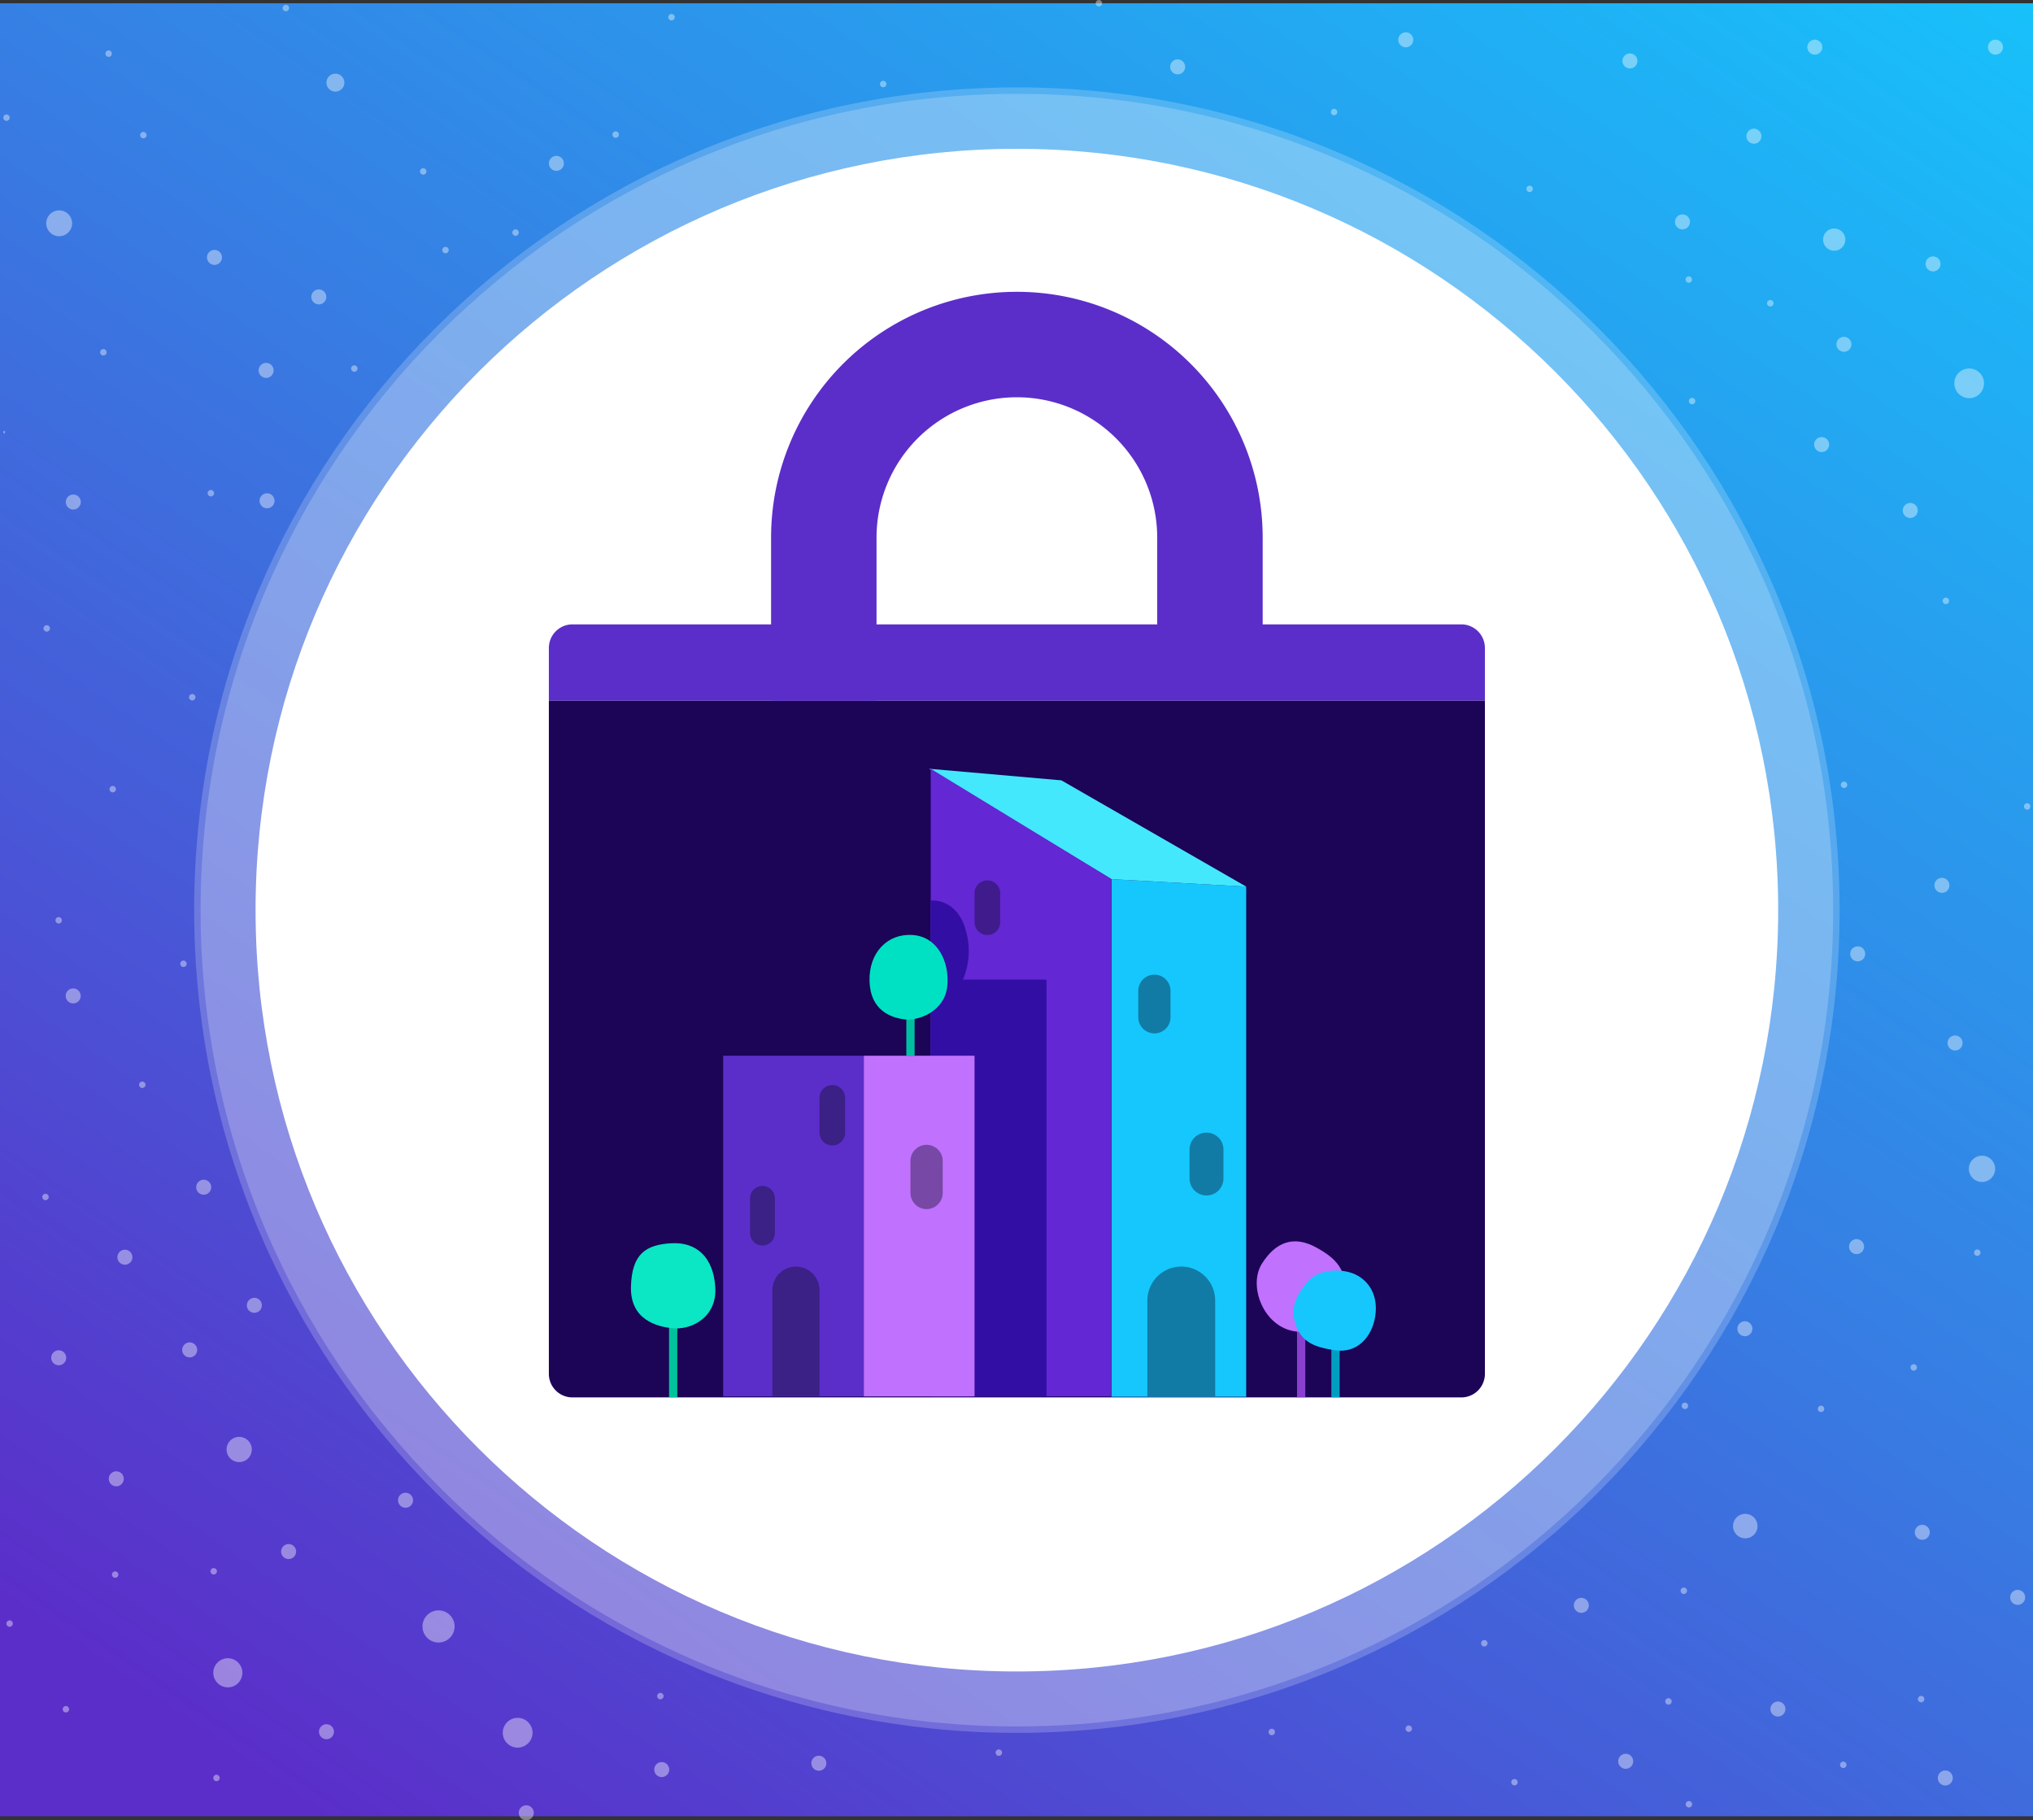 <svg xmlns="http://www.w3.org/2000/svg" xmlns:xlink="http://www.w3.org/1999/xlink" width="619" height="554.219" viewBox="0 0 619 554.219">
  <rect x="0" y="0" width="619" height="554.219" fill="#333333" stroke="none"/>
  <defs>
    <linearGradient id="linear-gradient" x1="1" y1="-0.051" x2="0.185" y2="1.013" gradientUnits="objectBoundingBox">
      <stop offset="0" stop-color="#15c6fc"/>
      <stop offset="0.507" stop-color="#377de3"/>
      <stop offset="1" stop-color="#5b2ec9"/>
    </linearGradient>
    <clipPath id="clip-path">
      <rect id="Rectangle_10544" data-name="Rectangle 10544" width="617.214" height="554.219" fill="none"/>
    </clipPath>
    <clipPath id="clip-path-3">
      <rect id="Rectangle_10530" data-name="Rectangle 10530" width="497.083" height="497.083" transform="translate(60.075 28.568)" fill="none"/>
    </clipPath>
    <clipPath id="clip-path-4">
      <rect id="Rectangle_10531" data-name="Rectangle 10531" width="501.003" height="501.003" transform="translate(58.115 26.608)" fill="none"/>
    </clipPath>
    <clipPath id="clip-path-5">
      <rect id="Rectangle_10532" data-name="Rectangle 10532" width="20.645" height="39.529" transform="translate(348.348 385.632)" fill="none"/>
    </clipPath>
    <clipPath id="clip-path-6">
      <rect id="Rectangle_10533" data-name="Rectangle 10533" width="10.323" height="19.135" transform="translate(361.188 344.844)" fill="none"/>
    </clipPath>
    <clipPath id="clip-path-7">
      <rect id="Rectangle_10534" data-name="Rectangle 10534" width="9.819" height="17.876" transform="translate(345.578 296.755)" fill="none"/>
    </clipPath>
    <clipPath id="clip-path-8">
      <rect id="Rectangle_10537" data-name="Rectangle 10537" width="14.351" height="39.394" transform="translate(234.167 385.641)" fill="none"/>
    </clipPath>
    <clipPath id="clip-path-9">
      <rect id="Rectangle_10538" data-name="Rectangle 10538" width="7.554" height="18.127" transform="translate(227.369 361.084)" fill="none"/>
    </clipPath>
    <clipPath id="clip-path-10">
      <rect id="Rectangle_10539" data-name="Rectangle 10539" width="7.805" height="18.38" transform="translate(248.518 330.367)" fill="none"/>
    </clipPath>
    <clipPath id="clip-path-11">
      <rect id="Rectangle_10540" data-name="Rectangle 10540" width="9.819" height="19.626" transform="translate(276.214 348.501)" fill="none"/>
    </clipPath>
    <clipPath id="clip-path-12">
      <rect id="Rectangle_10541" data-name="Rectangle 10541" width="7.805" height="16.618" transform="translate(295.726 268.052)" fill="none"/>
    </clipPath>
  </defs>
  <g id="Group_18116" data-name="Group 18116" transform="translate(-1194 -2935)">
    <g id="Group_17992" data-name="Group 17992" transform="translate(0 -1)">
      <rect id="Rectangle_10431" data-name="Rectangle 10431" width="619" height="552" transform="translate(1194 2937)" fill="url(#linear-gradient)"/>
    </g>
    <g id="Group_18059" data-name="Group 18059" transform="translate(1195 2935)">
      <g id="Group_18058" data-name="Group 18058" clip-path="url(#clip-path)">
        <g id="Group_18057" data-name="Group 18057">
          <g id="Group_18056" data-name="Group 18056" clip-path="url(#clip-path)">
            <g id="Group_18025" data-name="Group 18025" opacity="0.2">
              <g id="Group_18024" data-name="Group 18024">
                <g id="Group_18023" data-name="Group 18023" clip-path="url(#clip-path-3)">
                  <path id="Path_29713" data-name="Path 29713" d="M557.158,277.109c0,137.266-111.276,248.541-248.541,248.541S60.075,414.375,60.075,277.109,171.351,28.568,308.617,28.568,557.158,139.843,557.158,277.109" fill="#fff"/>
                </g>
              </g>
            </g>
            <g id="Group_18028" data-name="Group 18028" opacity="0.2">
              <g id="Group_18027" data-name="Group 18027">
                <g id="Group_18026" data-name="Group 18026" clip-path="url(#clip-path-4)">
                  <path id="Path_29714" data-name="Path 29714" d="M559.118,277.109c0,138.348-112.153,250.5-250.5,250.5s-250.5-112.154-250.5-250.5,112.153-250.5,250.5-250.5,250.5,112.154,250.5,250.5" fill="#fff"/>
                </g>
              </g>
            </g>
            <path id="Path_29715" data-name="Path 29715" d="M540.413,277.109c0,128.018-103.779,231.8-231.8,231.8s-231.8-103.778-231.8-231.8,103.779-231.8,231.8-231.8,231.8,103.778,231.8,231.8" fill="#fff"/>
            <path id="Path_29716" data-name="Path 29716" d="M451.118,197.28v16.088h-285V197.28A7.184,7.184,0,0,1,173.3,190.1H443.933a7.185,7.185,0,0,1,7.185,7.185" fill="#5b2ec9"/>
            <path id="Path_29717" data-name="Path 29717" d="M451.118,213.368V418.281a7.184,7.184,0,0,1-7.185,7.185H173.3a7.184,7.184,0,0,1-7.184-7.185V213.368Z" fill="#1c0456"/>
            <path id="Path_29718" data-name="Path 29718" d="M249.829,213.309V163.683A58.787,58.787,0,0,1,308.616,104.9h0A58.787,58.787,0,0,1,367.4,163.683v27.953" fill="none" stroke="#5b2ec9" stroke-miterlimit="10" stroke-width="32.111"/>
            <path id="Path_29719" data-name="Path 29719" d="M378.435,425.286h-41.04V267.674l41.04,2.266Z" fill="#15c7fd"/>
            <path id="Path_29720" data-name="Path 29720" d="M378.435,269.941l-56.272-32.353-40.284-3.525,55.516,33.612Z" fill="#44e8fd"/>
            <path id="Path_29721" data-name="Path 29721" d="M282.382,234.063l54.887,33.486V425.161H282.382Z" fill="#6327d3"/>
            <line id="Line_1580" data-name="Line 1580" y1="20.54" transform="translate(395.174 404.874)" fill="none" stroke="#893fcf" stroke-miterlimit="10" stroke-width="2.518"/>
            <g id="Group_18031" data-name="Group 18031" opacity="0.4" style="mix-blend-mode: multiply;isolation: isolate">
              <g id="Group_18030" data-name="Group 18030">
                <g id="Group_18029" data-name="Group 18029" clip-path="url(#clip-path-5)">
                  <path id="Path_29722" data-name="Path 29722" d="M368.993,425.161H348.347V395.955a10.323,10.323,0,0,1,20.646,0Z" fill="#0a0a21"/>
                </g>
              </g>
            </g>
            <g id="Group_18034" data-name="Group 18034" opacity="0.4" style="mix-blend-mode: multiply;isolation: isolate">
              <g id="Group_18033" data-name="Group 18033">
                <g id="Group_18032" data-name="Group 18032" clip-path="url(#clip-path-6)">
                  <path id="Path_29723" data-name="Path 29723" d="M366.35,363.979h0a5.161,5.161,0,0,1-5.161-5.161v-8.813a5.161,5.161,0,1,1,10.322,0v8.813a5.161,5.161,0,0,1-5.161,5.161" fill="#0a0a21"/>
                </g>
              </g>
            </g>
            <g id="Group_18037" data-name="Group 18037" opacity="0.4" style="mix-blend-mode: multiply;isolation: isolate">
              <g id="Group_18036" data-name="Group 18036">
                <g id="Group_18035" data-name="Group 18035" clip-path="url(#clip-path-7)">
                  <path id="Path_29724" data-name="Path 29724" d="M350.488,314.631h0a4.91,4.91,0,0,1-4.91-4.91v-8.056a4.91,4.91,0,1,1,9.82,0v8.056a4.91,4.91,0,0,1-4.91,4.91" fill="#0a0a21"/>
                </g>
              </g>
            </g>
            <path id="Path_29725" data-name="Path 29725" d="M317.633,298.264v126.9h-35.25V274.216c4.363-.374,8.9,2.647,10.575,8.692a22.323,22.323,0,0,1-.768,15.356Z" fill="#330ea4"/>
            <rect id="Rectangle_10535" data-name="Rectangle 10535" width="33.738" height="103.732" transform="translate(261.988 321.429)" fill="#c071fd"/>
            <rect id="Rectangle_10536" data-name="Rectangle 10536" width="42.802" height="103.732" transform="translate(219.186 321.429)" fill="#5b2eca"/>
            <line id="Line_1581" data-name="Line 1581" y2="22.238" transform="translate(203.963 403.143)" fill="none" stroke="#00c29c" stroke-miterlimit="10" stroke-width="2.518"/>
            <g id="Group_18040" data-name="Group 18040" opacity="0.4" style="mix-blend-mode: multiply;isolation: isolate">
              <g id="Group_18039" data-name="Group 18039">
                <g id="Group_18038" data-name="Group 18038" clip-path="url(#clip-path-8)">
                  <path id="Path_29726" data-name="Path 29726" d="M248.518,425.035H234.167V392.818a7.175,7.175,0,1,1,14.351,0Z" fill="#0a0a21"/>
                </g>
              </g>
            </g>
            <g id="Group_18043" data-name="Group 18043" opacity="0.4" style="mix-blend-mode: multiply;isolation: isolate">
              <g id="Group_18042" data-name="Group 18042">
                <g id="Group_18041" data-name="Group 18041" clip-path="url(#clip-path-9)">
                  <path id="Path_29727" data-name="Path 29727" d="M231.146,379.211h0a3.777,3.777,0,0,1-3.777-3.777V364.86a3.777,3.777,0,0,1,7.554,0v10.574a3.777,3.777,0,0,1-3.777,3.777" fill="#0a0a21"/>
                </g>
              </g>
            </g>
            <g id="Group_18046" data-name="Group 18046" opacity="0.4" style="mix-blend-mode: multiply;isolation: isolate">
              <g id="Group_18045" data-name="Group 18045">
                <g id="Group_18044" data-name="Group 18044" clip-path="url(#clip-path-10)">
                  <path id="Path_29728" data-name="Path 29728" d="M252.421,348.746h0a3.9,3.9,0,0,1-3.9-3.9V334.27a3.9,3.9,0,0,1,7.806,0v10.573a3.9,3.9,0,0,1-3.9,3.9" fill="#0a0a21"/>
                </g>
              </g>
            </g>
            <g id="Group_18049" data-name="Group 18049" opacity="0.4" style="mix-blend-mode: multiply;isolation: isolate">
              <g id="Group_18048" data-name="Group 18048">
                <g id="Group_18047" data-name="Group 18047" clip-path="url(#clip-path-11)">
                  <path id="Path_29729" data-name="Path 29729" d="M281.375,368.12h0a4.909,4.909,0,0,1-5.161-4.9V353.41a4.91,4.91,0,0,1,9.819,0v9.807a4.91,4.91,0,0,1-4.658,4.9" fill="#0a0a21"/>
                </g>
              </g>
            </g>
            <line id="Line_1582" data-name="Line 1582" y1="12.337" transform="translate(276.214 309.092)" fill="none" stroke="#00bfa1" stroke-miterlimit="10" stroke-width="2.518"/>
            <path id="Path_29730" data-name="Path 29730" d="M274.326,310.351c4.5.572,12.336-2.518,13.091-10.071s-3.021-15.107-10.574-15.61-13.344,5.287-13.093,14.1,6.421,11.055,10.576,11.582" fill="#00e1c4"/>
            <g id="Group_18052" data-name="Group 18052" opacity="0.4" style="mix-blend-mode: multiply;isolation: isolate">
              <g id="Group_18051" data-name="Group 18051">
                <g id="Group_18050" data-name="Group 18050" clip-path="url(#clip-path-12)">
                  <path id="Path_29731" data-name="Path 29731" d="M299.629,284.669h0a3.9,3.9,0,0,1-3.9-3.9v-8.813a3.9,3.9,0,0,1,7.806,0v8.813a3.9,3.9,0,0,1-3.9,3.9" fill="#0a0a21"/>
                </g>
              </g>
            </g>
            <path id="Path_29732" data-name="Path 29732" d="M203.451,404.389c6,.721,13.847-3.273,13.343-12.337s-5.539-13.956-13.343-13.524-12.086,3.2-12.338,13.272,7.963,12.064,12.338,12.589" fill="#0be6c5"/>
            <path id="Path_29733" data-name="Path 29733" d="M393.542,405.4c9.606,1.232,14.6-3.021,15.106-10.826s-2.518-11.33-9.063-14.855-12.087-1.763-16.367,5.035.505,19.387,10.324,20.646" fill="#c071fd"/>
            <line id="Line_1583" data-name="Line 1583" y1="15.628" transform="translate(405.627 409.786)" fill="none" stroke="#009fc2" stroke-miterlimit="10" stroke-width="2.518"/>
            <path id="Path_29734" data-name="Path 29734" d="M397.066,390.29c3.177-3.858,10.323-4.28,14.6-2.266s7.05,6.546,6.043,12.841-5.539,11.206-12.086,10.261-10.253-2.51-12.085-7.744c-1.762-5.035,0-8.812,3.525-13.092" fill="#15c7fd"/>
            <g id="Group_18055" data-name="Group 18055" opacity="0.4">
              <g id="Group_18054" data-name="Group 18054">
                <g id="Group_18053" data-name="Group 18053" clip-path="url(#clip-path)">
                  <path id="Path_29735" data-name="Path 29735" d="M82.592,152.473a2.282,2.282,0,1,1-2.282-2.282,2.282,2.282,0,0,1,2.282,2.282" fill="#fff"/>
                  <path id="Path_29736" data-name="Path 29736" d="M66.592,78.369a2.282,2.282,0,1,1-2.282-2.282,2.282,2.282,0,0,1,2.282,2.282" fill="#fff"/>
                  <path id="Path_29737" data-name="Path 29737" d="M89.156,472.4a2.281,2.281,0,1,1-2.282-2.282,2.283,2.283,0,0,1,2.282,2.282" fill="#fff"/>
                  <path id="Path_29738" data-name="Path 29738" d="M19.156,413.4a2.281,2.281,0,1,1-2.282-2.282,2.283,2.283,0,0,1,2.282,2.282" fill="#fff"/>
                  <path id="Path_29739" data-name="Path 29739" d="M100.686,527.248a2.281,2.281,0,1,1-2.282-2.282,2.282,2.282,0,0,1,2.282,2.282" fill="#fff"/>
                  <path id="Path_29740" data-name="Path 29740" d="M36.686,450.248a2.281,2.281,0,1,1-2.282-2.282,2.282,2.282,0,0,1,2.282,2.282" fill="#fff"/>
                  <path id="Path_29741" data-name="Path 29741" d="M23.566,303.221a2.281,2.281,0,1,1-2.282-2.282,2.282,2.282,0,0,1,2.282,2.282" fill="#fff"/>
                  <path id="Path_29742" data-name="Path 29742" d="M63.306,361.472a2.281,2.281,0,1,1-2.282-2.282,2.282,2.282,0,0,1,2.282,2.282" fill="#fff"/>
                  <path id="Path_29743" data-name="Path 29743" d="M535.306,41.472a2.282,2.282,0,1,1-2.282-2.282,2.282,2.282,0,0,1,2.282,2.282" fill="#fff"/>
                  <path id="Path_29744" data-name="Path 29744" d="M137.415,495.2a4.891,4.891,0,1,1-4.892-4.892,4.892,4.892,0,0,1,4.892,4.892" fill="#fff"/>
                  <path id="Path_29745" data-name="Path 29745" d="M161.145,527.562a4.532,4.532,0,1,1-4.532-4.532,4.532,4.532,0,0,1,4.532,4.532" fill="#fff"/>
                  <path id="Path_29746" data-name="Path 29746" d="M161.519,551.937a2.282,2.282,0,1,1-2.282-2.282,2.282,2.282,0,0,1,2.282,2.282" fill="#fff"/>
                  <path id="Path_29747" data-name="Path 29747" d="M202.761,538.778a2.282,2.282,0,1,1-2.282-2.282,2.282,2.282,0,0,1,2.282,2.282" fill="#fff"/>
                  <path id="Path_29748" data-name="Path 29748" d="M482.761,488.778a2.281,2.281,0,1,1-2.282-2.282,2.282,2.282,0,0,1,2.282,2.282" fill="#fff"/>
                  <path id="Path_29749" data-name="Path 29749" d="M124.761,456.778a2.282,2.282,0,1,1-2.282-2.282,2.282,2.282,0,0,1,2.282,2.282" fill="#fff"/>
                  <path id="Path_29750" data-name="Path 29750" d="M496.267,536.254a2.281,2.281,0,1,1-2.282-2.282,2.282,2.282,0,0,1,2.282,2.282" fill="#fff"/>
                  <path id="Path_29751" data-name="Path 29751" d="M534.118,464.644a3.727,3.727,0,1,1-3.728-3.728,3.728,3.728,0,0,1,3.728,3.728" fill="#fff"/>
                  <path id="Path_29752" data-name="Path 29752" d="M59.04,411a2.282,2.282,0,1,1-2.283-2.282A2.283,2.283,0,0,1,59.04,411" fill="#fff"/>
                  <path id="Path_29753" data-name="Path 29753" d="M72.8,509.309a4.429,4.429,0,1,1-4.429-4.429,4.429,4.429,0,0,1,4.429,4.429" fill="#fff"/>
                  <path id="Path_29754" data-name="Path 29754" d="M82.313,112.775a2.282,2.282,0,1,1-2.282-2.282,2.282,2.282,0,0,1,2.282,2.282" fill="#fff"/>
                  <path id="Path_29755" data-name="Path 29755" d="M39.313,382.775a2.281,2.281,0,1,1-2.282-2.282,2.282,2.282,0,0,1,2.282,2.282" fill="#fff"/>
                  <path id="Path_29756" data-name="Path 29756" d="M23.6,152.848a2.281,2.281,0,1,1-2.282-2.282,2.282,2.282,0,0,1,2.282,2.282" fill="#fff"/>
                  <path id="Path_29757" data-name="Path 29757" d="M250.6,536.847a2.282,2.282,0,1,1-2.282-2.282,2.282,2.282,0,0,1,2.282,2.282" fill="#fff"/>
                  <path id="Path_29758" data-name="Path 29758" d="M555.934,135.357a2.282,2.282,0,1,1-2.282-2.281,2.282,2.282,0,0,1,2.282,2.281" fill="#fff"/>
                  <path id="Path_29759" data-name="Path 29759" d="M562.717,104.831a2.281,2.281,0,1,1-2.282-2.282,2.282,2.282,0,0,1,2.282,2.282" fill="#fff"/>
                  <path id="Path_29760" data-name="Path 29760" d="M429.306,12.122a2.281,2.281,0,1,1-2.282-2.282,2.282,2.282,0,0,1,2.282,2.282" fill="#fff"/>
                  <path id="Path_29761" data-name="Path 29761" d="M603.088,116.711a4.52,4.52,0,1,1-4.52-4.519,4.519,4.519,0,0,1,4.52,4.519" fill="#fff"/>
                  <path id="Path_29762" data-name="Path 29762" d="M589.85,80.358a2.281,2.281,0,1,1-2.282-2.282,2.282,2.282,0,0,1,2.282,2.282" fill="#fff"/>
                  <path id="Path_29763" data-name="Path 29763" d="M608.85,14.358a2.281,2.281,0,1,1-2.282-2.282,2.282,2.282,0,0,1,2.282,2.282" fill="#fff"/>
                  <path id="Path_29764" data-name="Path 29764" d="M359.85,20.358a2.282,2.282,0,1,1-2.282-2.282,2.282,2.282,0,0,1,2.282,2.282" fill="#fff"/>
                  <path id="Path_29765" data-name="Path 29765" d="M553.85,14.358a2.281,2.281,0,1,1-2.282-2.282,2.282,2.282,0,0,1,2.282,2.282" fill="#fff"/>
                  <path id="Path_29766" data-name="Path 29766" d="M513.558,67.557a2.281,2.281,0,1,1-2.282-2.282,2.282,2.282,0,0,1,2.282,2.282" fill="#fff"/>
                  <path id="Path_29767" data-name="Path 29767" d="M592.558,269.557a2.281,2.281,0,1,1-2.282-2.282,2.282,2.282,0,0,1,2.282,2.282" fill="#fff"/>
                  <path id="Path_29768" data-name="Path 29768" d="M566.558,379.557a2.281,2.281,0,1,1-2.282-2.282,2.282,2.282,0,0,1,2.282,2.282" fill="#fff"/>
                  <path id="Path_29769" data-name="Path 29769" d="M532.558,404.557a2.281,2.281,0,1,1-2.282-2.282,2.282,2.282,0,0,1,2.282,2.282" fill="#fff"/>
                  <path id="Path_29770" data-name="Path 29770" d="M596.558,317.557a2.281,2.281,0,1,1-2.282-2.282,2.282,2.282,0,0,1,2.282,2.282" fill="#fff"/>
                  <path id="Path_29771" data-name="Path 29771" d="M497.559,18.557a2.282,2.282,0,1,1-2.283-2.282,2.283,2.283,0,0,1,2.283,2.282" fill="#fff"/>
                  <path id="Path_29772" data-name="Path 29772" d="M560.857,72.956a3.385,3.385,0,1,1-3.385-3.384,3.384,3.384,0,0,1,3.385,3.384" fill="#fff"/>
                  <path id="Path_29773" data-name="Path 29773" d="M98.35,90.4a2.282,2.282,0,1,1-2.283-2.282A2.283,2.283,0,0,1,98.35,90.4" fill="#fff"/>
                  <path id="Path_29774" data-name="Path 29774" d="M170.691,49.744a2.281,2.281,0,1,1-2.282-2.282,2.282,2.282,0,0,1,2.282,2.282" fill="#fff"/>
                  <path id="Path_29775" data-name="Path 29775" d="M586.574,466.535a2.281,2.281,0,1,1-2.282-2.282,2.282,2.282,0,0,1,2.282,2.282" fill="#fff"/>
                  <path id="Path_29776" data-name="Path 29776" d="M593.576,541.336a2.281,2.281,0,1,1-2.282-2.282,2.282,2.282,0,0,1,2.282,2.282" fill="#fff"/>
                  <path id="Path_29777" data-name="Path 29777" d="M606.471,355.871a4,4,0,1,1-4-4,4,4,0,0,1,4,4" fill="#fff"/>
                  <path id="Path_29778" data-name="Path 29778" d="M582.907,155.417a2.281,2.281,0,1,1-2.282-2.282,2.282,2.282,0,0,1,2.282,2.282" fill="#fff"/>
                  <path id="Path_29779" data-name="Path 29779" d="M566.907,290.417a2.281,2.281,0,1,1-2.282-2.282,2.282,2.282,0,0,1,2.282,2.282" fill="#fff"/>
                  <path id="Path_29780" data-name="Path 29780" d="M542.615,520.348a2.281,2.281,0,1,1-2.282-2.282,2.282,2.282,0,0,1,2.282,2.282" fill="#fff"/>
                  <path id="Path_29781" data-name="Path 29781" d="M615.615,486.348a2.281,2.281,0,1,1-2.282-2.282,2.282,2.282,0,0,1,2.282,2.282" fill="#fff"/>
                  <path id="Path_29782" data-name="Path 29782" d="M20.955,67.993a3.939,3.939,0,1,1-3.94-3.94,3.94,3.94,0,0,1,3.94,3.94" fill="#fff"/>
                  <path id="Path_29783" data-name="Path 29783" d="M78.725,397.431a2.281,2.281,0,1,1-2.282-2.282,2.282,2.282,0,0,1,2.282,2.282" fill="#fff"/>
                  <path id="Path_29784" data-name="Path 29784" d="M75.667,441.32a3.84,3.84,0,1,1-3.84-3.84,3.84,3.84,0,0,1,3.84,3.84" fill="#fff"/>
                  <path id="Path_29785" data-name="Path 29785" d="M14.207,191.332a.978.978,0,1,1-.978-.978.978.978,0,0,1,.978.978" fill="#fff"/>
                  <path id="Path_29786" data-name="Path 29786" d="M65.044,478.406a.978.978,0,1,1-.978-.978.978.978,0,0,1,.978.978" fill="#fff"/>
                  <path id="Path_29787" data-name="Path 29787" d="M201.044,516.406a.978.978,0,1,1-.978-.978.978.978,0,0,1,.978.978" fill="#fff"/>
                  <path id="Path_29788" data-name="Path 29788" d="M20.044,520.406a.978.978,0,1,1-.978-.978.978.978,0,0,1,.978.978" fill="#fff"/>
                  <path id="Path_29789" data-name="Path 29789" d="M35.044,479.406a.978.978,0,1,1-.978-.978.978.978,0,0,1,.978.978" fill="#fff"/>
                  <path id="Path_29790" data-name="Path 29790" d="M55.833,293.444a.978.978,0,1,1-.978-.978.978.978,0,0,1,.978.978" fill="#fff"/>
                  <path id="Path_29791" data-name="Path 29791" d="M13.833,364.444a.978.978,0,1,1-.978-.978.978.978,0,0,1,.978.978" fill="#fff"/>
                  <path id="Path_29792" data-name="Path 29792" d="M538.984,92.331a.979.979,0,1,1-.979-.978.979.979,0,0,1,.979.978" fill="#fff"/>
                  <path id="Path_29793" data-name="Path 29793" d="M582.662,416.337a.978.978,0,1,1-.978-.978.978.978,0,0,1,.978.978" fill="#fff"/>
                  <path id="Path_29794" data-name="Path 29794" d="M512.662,484.337a.978.978,0,1,1-.978-.978.978.978,0,0,1,.978.978" fill="#fff"/>
                  <path id="Path_29795" data-name="Path 29795" d="M584.916,517.325a.978.978,0,1,1-.978-.978.978.978,0,0,1,.978.978" fill="#fff"/>
                  <path id="Path_29796" data-name="Path 29796" d="M428.916,526.325a.978.978,0,1,1-.978-.978.978.978,0,0,1,.978.978" fill="#fff"/>
                  <path id="Path_29797" data-name="Path 29797" d="M451.916,500.325a.978.978,0,1,1-.978-.978.978.978,0,0,1,.978.978" fill="#fff"/>
                  <path id="Path_29798" data-name="Path 29798" d="M465.714,57.508a.978.978,0,1,1-.978-.978.978.978,0,0,1,.978.978" fill="#fff"/>
                  <path id="Path_29799" data-name="Path 29799" d="M334.564.977A.978.978,0,1,1,333.586,0a.978.978,0,0,1,.978.977" fill="#fff"/>
                  <path id="Path_29800" data-name="Path 29800" d="M31.448,107.265a.978.978,0,1,1-.978-.978.978.978,0,0,1,.978.978" fill="#fff"/>
                  <path id="Path_29801" data-name="Path 29801" d="M.018,131.575c0,.248.12.448.269.448s.268-.2.268-.448-.12-.448-.268-.448-.269.2-.269.448" fill="#fff"/>
                  <path id="Path_29802" data-name="Path 29802" d="M187.436,40.976a.978.978,0,1,1-.978-.978.978.978,0,0,1,.978.978" fill="#fff"/>
                  <path id="Path_29803" data-name="Path 29803" d="M34.3,240.277a.978.978,0,1,1-.978-.978.978.978,0,0,1,.978.978" fill="#fff"/>
                  <path id="Path_29804" data-name="Path 29804" d="M43.3,330.277a.978.978,0,1,1-.978-.978.978.978,0,0,1,.978.978" fill="#fff"/>
                  <path id="Path_29805" data-name="Path 29805" d="M128.842,52.2a.978.978,0,1,1-.978-.978.978.978,0,0,1,.978.978" fill="#fff"/>
                  <path id="Path_29806" data-name="Path 29806" d="M17.842,280.2a.978.978,0,1,1-.978-.978.978.978,0,0,1,.978.978" fill="#fff"/>
                  <path id="Path_29807" data-name="Path 29807" d="M87.009,2.452a.978.978,0,1,1-.978-.978.978.978,0,0,1,.978.978" fill="#fff"/>
                  <path id="Path_29808" data-name="Path 29808" d="M514.174,85.115a.978.978,0,1,1-.978-.978.978.978,0,0,1,.978.978" fill="#fff"/>
                  <path id="Path_29809" data-name="Path 29809" d="M406.174,34.115a.978.978,0,1,1-.978-.978.978.978,0,0,1,.978.978" fill="#fff"/>
                  <path id="Path_29810" data-name="Path 29810" d="M515.174,122.115a.978.978,0,1,1-.978-.978.978.978,0,0,1,.978.978" fill="#fff"/>
                  <path id="Path_29811" data-name="Path 29811" d="M64.178,150.164a.978.978,0,1,1-.978-.978.979.979,0,0,1,.978.978" fill="#fff"/>
                  <path id="Path_29812" data-name="Path 29812" d="M135.633,76.139a.978.978,0,1,1-.978-.978.978.978,0,0,1,.978.978" fill="#fff"/>
                  <path id="Path_29813" data-name="Path 29813" d="M43.633,41.139a.978.978,0,1,1-.978-.978.978.978,0,0,1,.978.978" fill="#fff"/>
                  <path id="Path_29814" data-name="Path 29814" d="M33.055,16.332a.978.978,0,1,1-.978-.978.978.978,0,0,1,.978.978" fill="#fff"/>
                  <path id="Path_29815" data-name="Path 29815" d="M107.864,112.216a.978.978,0,1,1-.978-.978.978.978,0,0,1,.978.978" fill="#fff"/>
                  <path id="Path_29816" data-name="Path 29816" d="M65.9,541.328a.978.978,0,1,1-.978-.978.978.978,0,0,1,.978.978" fill="#fff"/>
                  <path id="Path_29817" data-name="Path 29817" d="M2.9,494.328a.978.978,0,1,1-.978-.978.978.978,0,0,1,.978.978" fill="#fff"/>
                  <path id="Path_29818" data-name="Path 29818" d="M58.515,212.285a.978.978,0,1,1-.978-.978.978.978,0,0,1,.978.978" fill="#fff"/>
                  <path id="Path_29819" data-name="Path 29819" d="M98.4,25.158a2.728,2.728,0,1,1,2.728,2.728A2.728,2.728,0,0,1,98.4,25.158" fill="#fff"/>
                  <path id="Path_29820" data-name="Path 29820" d="M156.956,70.817a.978.978,0,1,1-.978-.978.978.978,0,0,1,.978.978" fill="#fff"/>
                  <path id="Path_29821" data-name="Path 29821" d="M1.956,35.817a.978.978,0,1,1-.978-.978.978.978,0,0,1,.978.978" fill="#fff"/>
                  <path id="Path_29822" data-name="Path 29822" d="M204.441,5.242a.978.978,0,1,1-.978-.978.978.978,0,0,1,.978.978" fill="#fff"/>
                  <path id="Path_29823" data-name="Path 29823" d="M268.885,25.593a.978.978,0,1,1-.978-.978.978.978,0,0,1,.978.978" fill="#fff"/>
                  <path id="Path_29824" data-name="Path 29824" d="M592.441,182.948a.978.978,0,1,1-.978-.978.978.978,0,0,1,.978.978" fill="#fff"/>
                  <path id="Path_29825" data-name="Path 29825" d="M554.441,428.948a.978.978,0,1,1-.978-.978.978.978,0,0,1,.978.978" fill="#fff"/>
                  <path id="Path_29826" data-name="Path 29826" d="M561.441,238.948a.978.978,0,1,1-.978-.978.978.978,0,0,1,.978.978" fill="#fff"/>
                  <path id="Path_29827" data-name="Path 29827" d="M602.013,381.39a.978.978,0,1,1-.978-.978.978.978,0,0,1,.978.978" fill="#fff"/>
                  <path id="Path_29828" data-name="Path 29828" d="M617.214,245.533a.978.978,0,1,1-.978-.978.978.978,0,0,1,.978.978" fill="#fff"/>
                  <path id="Path_29829" data-name="Path 29829" d="M514.21,549.33a.978.978,0,1,1-.978-.978.978.978,0,0,1,.978.978" fill="#fff"/>
                  <path id="Path_29830" data-name="Path 29830" d="M561.21,537.33a.978.978,0,1,1-.978-.978.978.978,0,0,1,.978.978" fill="#fff"/>
                  <path id="Path_29831" data-name="Path 29831" d="M387.21,527.33a.978.978,0,1,1-.978-.978.978.978,0,0,1,.978.978" fill="#fff"/>
                  <path id="Path_29832" data-name="Path 29832" d="M461.1,542.624a.978.978,0,1,1-.978-.978.978.978,0,0,1,.978.978" fill="#fff"/>
                  <path id="Path_29833" data-name="Path 29833" d="M304.1,533.624a.978.978,0,1,1-.978-.978.978.978,0,0,1,.978.978" fill="#fff"/>
                  <path id="Path_29834" data-name="Path 29834" d="M507.991,518.024a.978.978,0,1,1-.978-.978.978.978,0,0,1,.978.978" fill="#fff"/>
                  <path id="Path_29835" data-name="Path 29835" d="M512.992,428.024a.978.978,0,1,1-.978-.978.978.978,0,0,1,.978.978" fill="#fff"/>
                </g>
              </g>
            </g>
          </g>
        </g>
      </g>
    </g>
  </g>
</svg>
